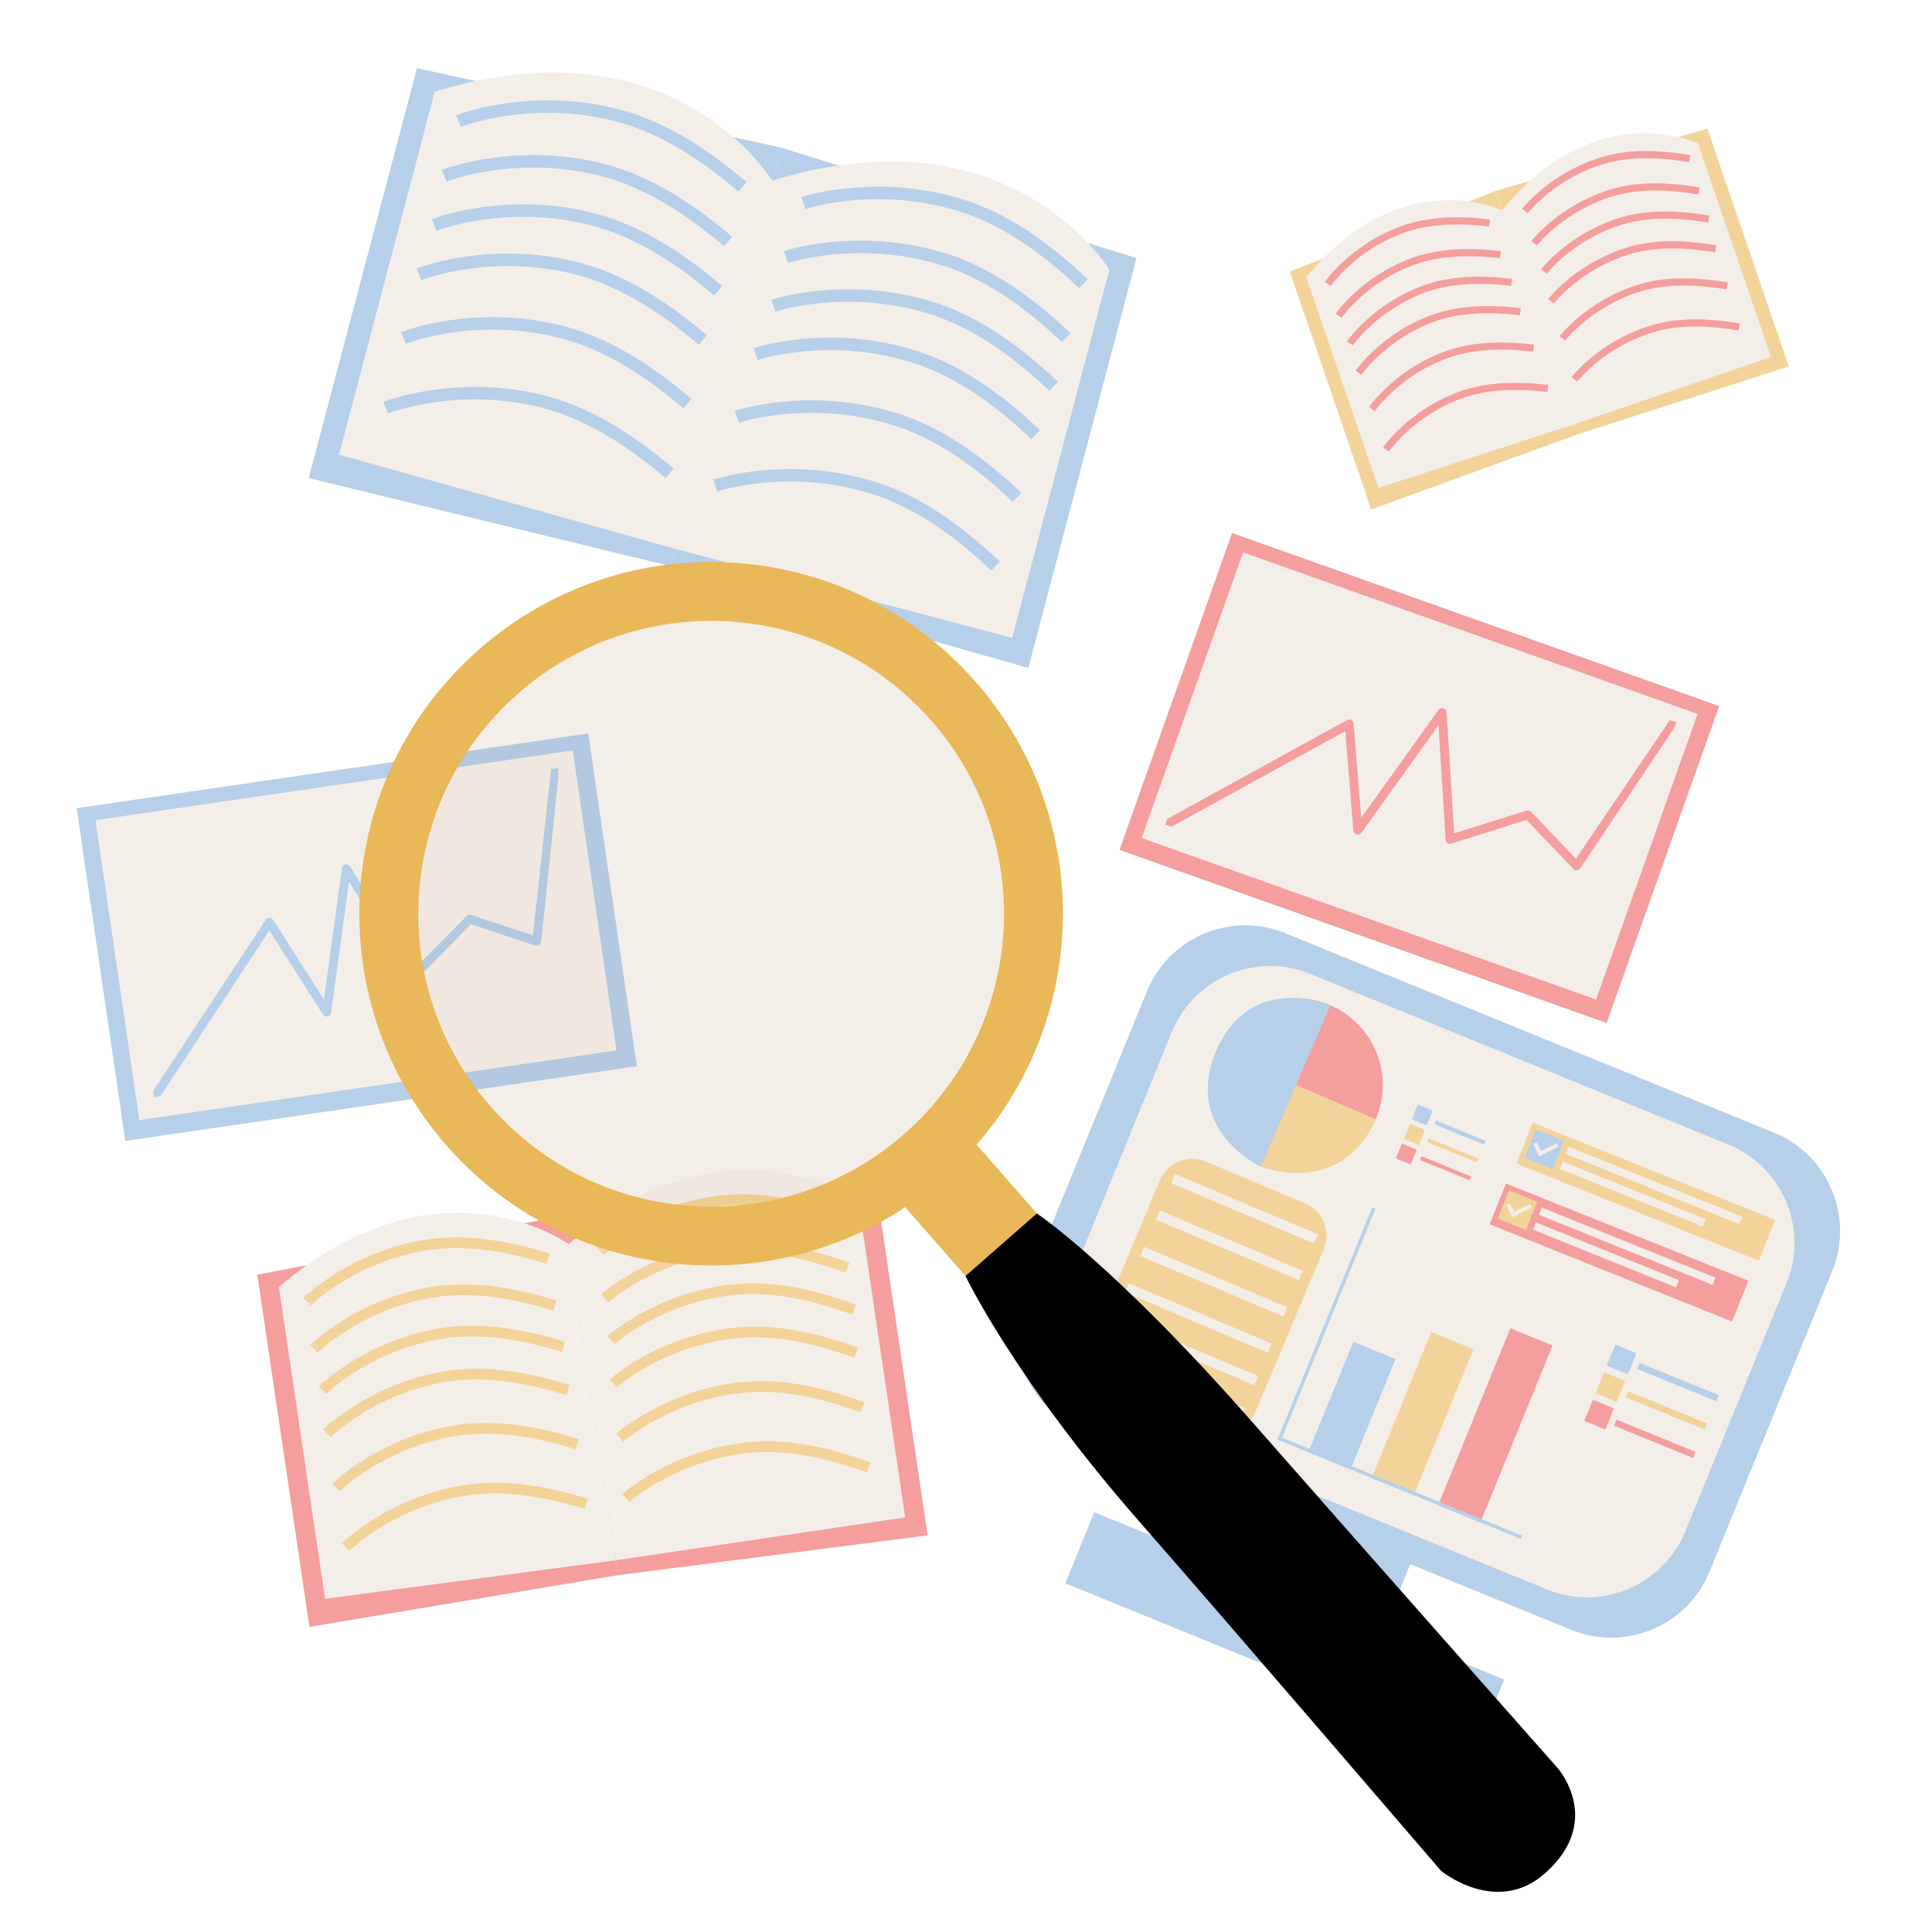 <svg xmlns="http://www.w3.org/2000/svg" xmlns:xlink="http://www.w3.org/1999/xlink" width="500" zoomAndPan="magnify" viewBox="0 0 375 375" height="500" preserveAspectRatio="xMidYMid meet" version="1.0"><defs><filter x="0%" y="0%" width="100%" height="100%" id="2eddef0683"><feColorMatrix values="0 0 0 0 1 0 0 0 0 1 0 0 0 0 1 0 0 0 1 0" color-interpolation-filters="sRGB"/></filter><mask id="63dd3960b0"><g filter="url(#2eddef0683)"><rect x="-37.5" width="450" fill="#000000" y="-37.5" height="450" fill-opacity="0.6"/></g></mask><clipPath id="7810f16138"><path d="M 0.238 0.039 L 118.559 0.039 L 118.559 118.359 L 0.238 118.359 Z M 0.238 0.039 " clip-rule="nonzero"/></clipPath><clipPath id="b4dd55c47b"><rect x="0" width="119" y="0" height="119"/></clipPath><mask id="9a1bd92a09"><g filter="url(#2eddef0683)"><rect x="-37.5" width="450" fill="#000000" y="-37.5" height="450" fill-opacity="0.6"/></g></mask><clipPath id="98cbad0428"><path d="M 1 0.281 L 161.602 0.281 L 161.602 139 L 1 139 Z M 1 0.281 " clip-rule="nonzero"/></clipPath><clipPath id="bdc0b582fc"><rect x="0" width="162" y="0" height="162"/></clipPath><mask id="dd1506b890"><g filter="url(#2eddef0683)"><rect x="-37.5" width="450" fill="#000000" y="-37.5" height="450" fill-opacity="0.6"/></g></mask><clipPath id="8e7d00d774"><path d="M 0.762 5 L 93 5 L 93 102 L 0.762 102 Z M 0.762 5 " clip-rule="nonzero"/></clipPath><clipPath id="90185959fd"><path d="M 0.762 0.398 L 120 0.398 L 120 63 L 0.762 63 Z M 0.762 0.398 " clip-rule="nonzero"/></clipPath><clipPath id="aa4c4b5cf1"><path d="M 0.762 0.398 L 117 0.398 L 117 74 L 0.762 74 Z M 0.762 0.398 " clip-rule="nonzero"/></clipPath><clipPath id="4d756f658b"><path d="M 0.762 0.398 L 115 0.398 L 115 83 L 0.762 83 Z M 0.762 0.398 " clip-rule="nonzero"/></clipPath><clipPath id="b4ae04d376"><path d="M 0.762 8 L 112 8 L 112 93 L 0.762 93 Z M 0.762 8 " clip-rule="nonzero"/></clipPath><clipPath id="5a1fde5b5b"><path d="M 0.762 20 L 109 20 L 109 105 L 0.762 105 Z M 0.762 20 " clip-rule="nonzero"/></clipPath><clipPath id="74233d1b68"><path d="M 0.762 33 L 106 33 L 106 119 L 0.762 119 Z M 0.762 33 " clip-rule="nonzero"/></clipPath><clipPath id="f3fdb5e9a7"><path d="M 62 0.398 L 163.719 0.398 L 163.719 82 L 62 82 Z M 62 0.398 " clip-rule="nonzero"/></clipPath><clipPath id="2030865552"><path d="M 59 5 L 163.719 5 L 163.719 92 L 59 92 Z M 59 5 " clip-rule="nonzero"/></clipPath><clipPath id="3f844ad822"><path d="M 56 14 L 163.719 14 L 163.719 102 L 56 102 Z M 56 14 " clip-rule="nonzero"/></clipPath><clipPath id="a8d9531f55"><path d="M 53 24 L 163.719 24 L 163.719 111 L 53 111 Z M 53 24 " clip-rule="nonzero"/></clipPath><clipPath id="129a79a5a2"><path d="M 49 36 L 163.719 36 L 163.719 122.078 L 49 122.078 Z M 49 36 " clip-rule="nonzero"/></clipPath><clipPath id="af3b7411c3"><path d="M 45 49 L 163.719 49 L 163.719 122.078 L 45 122.078 Z M 45 49 " clip-rule="nonzero"/></clipPath><clipPath id="2d048cad30"><rect x="0" width="164" y="0" height="123"/></clipPath><mask id="d7671297f5"><g filter="url(#2eddef0683)"><rect x="-37.5" width="450" fill="#000000" y="-37.5" height="450" fill-opacity="0.6"/></g></mask><clipPath id="f8adad3fe1"><path d="M 61 7 L 132.238 7 L 132.238 84 L 61 84 Z M 61 7 " clip-rule="nonzero"/></clipPath><clipPath id="e65e2b76a6"><path d="M 1 13 L 72 13 L 72 93.84 L 1 93.84 Z M 1 13 " clip-rule="nonzero"/></clipPath><clipPath id="c288ad5ee0"><path d="M 0.719 0.238 L 88 0.238 L 88 61 L 0.719 61 Z M 0.719 0.238 " clip-rule="nonzero"/></clipPath><clipPath id="4297e0e887"><path d="M 0.719 0.238 L 90 0.238 L 90 70 L 0.719 70 Z M 0.719 0.238 " clip-rule="nonzero"/></clipPath><clipPath id="f3656142ba"><path d="M 0.719 6 L 91 6 L 91 78 L 0.719 78 Z M 0.719 6 " clip-rule="nonzero"/></clipPath><clipPath id="78e0a533cc"><path d="M 0.719 15 L 92 15 L 92 86 L 0.719 86 Z M 0.719 15 " clip-rule="nonzero"/></clipPath><clipPath id="44b3ed3c29"><path d="M 0.719 25 L 94 25 L 94 93.84 L 0.719 93.84 Z M 0.719 25 " clip-rule="nonzero"/></clipPath><clipPath id="88ac85da7d"><path d="M 0.719 37 L 96 37 L 96 93.84 L 0.719 93.84 Z M 0.719 37 " clip-rule="nonzero"/></clipPath><clipPath id="e7285d3c70"><path d="M 39 0.238 L 132.238 0.238 L 132.238 51 L 39 51 Z M 39 0.238 " clip-rule="nonzero"/></clipPath><clipPath id="dd0de03375"><path d="M 39 0.238 L 132.238 0.238 L 132.238 60 L 39 60 Z M 39 0.238 " clip-rule="nonzero"/></clipPath><clipPath id="5efac7e3a0"><path d="M 41 0.238 L 132.238 0.238 L 132.238 68 L 41 68 Z M 41 0.238 " clip-rule="nonzero"/></clipPath><clipPath id="1448c670d6"><path d="M 41 7 L 132.238 7 L 132.238 76 L 41 76 Z M 41 7 " clip-rule="nonzero"/></clipPath><clipPath id="68699ba6ea"><path d="M 42 17 L 132.238 17 L 132.238 87 L 42 87 Z M 42 17 " clip-rule="nonzero"/></clipPath><clipPath id="2a02bbe49a"><path d="M 43 29 L 132.238 29 L 132.238 93.84 L 43 93.84 Z M 43 29 " clip-rule="nonzero"/></clipPath><clipPath id="1856b29974"><rect x="0" width="133" y="0" height="94"/></clipPath><mask id="2cfbe8969c"><g filter="url(#2eddef0683)"><rect x="-37.5" width="450" fill="#000000" y="-37.5" height="450" fill-opacity="0.6"/></g></mask><clipPath id="92279d00d7"><path d="M 40 2 L 97.281 2 L 97.281 63 L 40 63 Z M 40 2 " clip-rule="nonzero"/></clipPath><clipPath id="8bd71c1b0c"><path d="M 0.078 15 L 57 15 L 57 77 L 0.078 77 Z M 0.078 15 " clip-rule="nonzero"/></clipPath><clipPath id="db6a75cb44"><path d="M 0.078 1 L 59 1 L 59 53 L 0.078 53 Z M 0.078 1 " clip-rule="nonzero"/></clipPath><clipPath id="74a58cbfdf"><path d="M 0.078 7 L 61 7 L 61 59 L 0.078 59 Z M 0.078 7 " clip-rule="nonzero"/></clipPath><clipPath id="48a53ec3b7"><path d="M 0.078 12 L 64 12 L 64 65 L 0.078 65 Z M 0.078 12 " clip-rule="nonzero"/></clipPath><clipPath id="1093eb7e08"><path d="M 0.078 18 L 65 18 L 65 70 L 0.078 70 Z M 0.078 18 " clip-rule="nonzero"/></clipPath><clipPath id="c7245595b6"><path d="M 0.078 25 L 68 25 L 68 77.359 L 0.078 77.359 Z M 0.078 25 " clip-rule="nonzero"/></clipPath><clipPath id="955c23ae51"><path d="M 0.078 33 L 71 33 L 71 77.359 L 0.078 77.359 Z M 0.078 33 " clip-rule="nonzero"/></clipPath><clipPath id="6791fc4738"><path d="M 26 0.801 L 97.281 0.801 L 97.281 39 L 26 39 Z M 26 0.801 " clip-rule="nonzero"/></clipPath><clipPath id="d0392d8dac"><path d="M 28 0.801 L 97.281 0.801 L 97.281 45 L 28 45 Z M 28 0.801 " clip-rule="nonzero"/></clipPath><clipPath id="4cfae9bce1"><path d="M 30 0.801 L 97.281 0.801 L 97.281 51 L 30 51 Z M 30 0.801 " clip-rule="nonzero"/></clipPath><clipPath id="79ca9f5c5c"><path d="M 31 5 L 97.281 5 L 97.281 57 L 31 57 Z M 31 5 " clip-rule="nonzero"/></clipPath><clipPath id="35deb42c7a"><path d="M 33 13 L 97.281 13 L 97.281 64 L 33 64 Z M 33 13 " clip-rule="nonzero"/></clipPath><clipPath id="75cce1ae85"><path d="M 35 21 L 97.281 21 L 97.281 72 L 35 72 Z M 35 21 " clip-rule="nonzero"/></clipPath><clipPath id="184a97a387"><rect x="0" width="98" y="0" height="78"/></clipPath><mask id="d81f512568"><g filter="url(#2eddef0683)"><rect x="-37.5" width="450" fill="#000000" y="-37.5" height="450" fill-opacity="0.6"/></g></mask><clipPath id="7b5afcfbdd"><path d="M 1 0.199 L 117.84 0.199 L 117.84 95.719 L 1 95.719 Z M 1 0.199 " clip-rule="nonzero"/></clipPath><clipPath id="ad1747ac11"><rect x="0" width="118" y="0" height="96"/></clipPath><mask id="a2ec669efe"><g filter="url(#2eddef0683)"><rect x="-37.5" width="450" fill="#000000" y="-37.5" height="450" fill-opacity="0.6"/></g></mask><clipPath id="8e2ee66605"><path d="M 0.641 0.32 L 109.84 0.32 L 109.84 79.52 L 0.641 79.52 Z M 0.641 0.32 " clip-rule="nonzero"/></clipPath><clipPath id="6da5d05fcb"><rect x="0" width="110" y="0" height="80"/></clipPath></defs><g mask="url(#63dd3960b0)"><g transform="matrix(1, 0, 0, 1, 78, 119)"><g clip-path="url(#b4dd55c47b)"><g clip-path="url(#7810f16138)"><path fill="#ece3da" d="M 118.527 59.125 C 118.527 91.727 92.102 118.152 59.5 118.152 C 26.898 118.152 0.473 91.727 0.473 59.125 C 0.473 26.523 26.898 0.098 59.5 0.098 C 92.102 0.098 118.527 26.523 118.527 59.125 Z M 118.527 59.125 " fill-opacity="1" fill-rule="nonzero"/></g></g></g></g><g mask="url(#9a1bd92a09)"><g transform="matrix(1, 0, 0, 1, 196, 179)"><g clip-path="url(#bdc0b582fc)"><g clip-path="url(#98cbad0428)"><path fill="#85b0dc" d="M 108.953 137.344 C 108.953 137.344 14.102 98.641 14.102 98.641 C 3.562 94.34 -1.496 82.309 2.805 71.766 C 2.805 71.766 26.609 13.438 26.609 13.438 C 30.91 2.898 42.941 -2.16 53.48 2.141 C 53.48 2.141 148.332 40.848 148.332 40.848 C 158.871 45.148 163.93 57.18 159.629 67.719 C 159.629 67.719 135.824 126.047 135.824 126.047 C 131.523 136.59 119.492 141.648 108.953 137.344 Z M 108.953 137.344 " fill-opacity="1" fill-rule="nonzero"/></g><path fill="#ece3da" d="M 104.254 129.504 C 104.254 129.504 23.086 96.379 23.086 96.379 C 12.543 92.078 7.488 80.047 11.789 69.508 C 11.789 69.508 31.445 21.336 31.445 21.336 C 35.746 10.797 47.777 5.738 58.32 10.039 C 58.32 10.039 139.488 43.164 139.488 43.164 C 150.027 47.465 155.086 59.496 150.781 70.035 C 150.781 70.035 131.125 118.207 131.125 118.207 C 126.824 128.746 114.793 133.805 104.254 129.504 Z M 104.254 129.504 " fill-opacity="1" fill-rule="nonzero"/><path fill="#85b0dc" d="M 66.133 106.215 C 66.133 106.215 57.941 102.871 57.941 102.871 C 57.941 102.871 66.684 81.445 66.684 81.445 C 66.684 81.445 74.875 84.789 74.875 84.789 C 74.875 84.789 66.133 106.215 66.133 106.215 Z M 66.133 106.215 " fill-opacity="1" fill-rule="nonzero"/><path fill="#e9b858" d="M 78.418 111.227 C 78.418 111.227 70.227 107.887 70.227 107.887 C 70.227 107.887 81.801 79.531 81.801 79.531 C 81.801 79.531 89.992 82.871 89.992 82.871 C 89.992 82.871 78.418 111.227 78.418 111.227 Z M 78.418 111.227 " fill-opacity="1" fill-rule="nonzero"/><path fill="#ec5e5c" d="M 91.336 116.5 C 91.336 116.5 83.145 113.156 83.145 113.156 C 83.145 113.156 97.16 78.816 97.16 78.816 C 97.16 78.816 105.352 82.156 105.352 82.156 C 105.352 82.156 91.336 116.5 91.336 116.5 Z M 91.336 116.5 " fill-opacity="1" fill-rule="nonzero"/><path fill="#85b0dc" d="M 99.215 119.715 C 99.215 119.715 51.953 100.43 51.953 100.43 C 51.953 100.43 52.211 99.797 52.211 99.797 C 52.211 99.797 99.469 119.082 99.469 119.082 C 99.469 119.082 99.215 119.715 99.215 119.715 Z M 99.215 119.715 " fill-opacity="1" fill-rule="nonzero"/><path fill="#85b0dc" d="M 51.953 100.43 C 51.953 100.43 70.34 55.375 70.34 55.375 C 70.34 55.375 70.969 55.633 70.969 55.633 C 70.969 55.633 52.586 100.684 52.586 100.684 C 52.586 100.684 51.953 100.43 51.953 100.43 Z M 51.953 100.43 " fill-opacity="1" fill-rule="nonzero"/><path fill="#85b0dc" d="M 119.891 87.727 C 119.891 87.727 115.957 86.117 115.957 86.117 C 115.914 86.102 115.891 86.051 115.91 86.004 C 115.91 86.004 117.516 82.07 117.516 82.07 C 117.531 82.027 117.582 82.004 117.629 82.023 C 117.629 82.023 121.562 83.629 121.562 83.629 C 121.605 83.648 121.629 83.699 121.609 83.742 C 121.609 83.742 120.004 87.676 120.004 87.676 C 119.988 87.723 119.938 87.742 119.891 87.727 Z M 119.891 87.727 " fill-opacity="1" fill-rule="nonzero"/><path fill="#e9b858" d="M 117.707 93.082 C 117.707 93.082 113.77 91.473 113.77 91.473 C 113.727 91.457 113.707 91.406 113.723 91.363 C 113.723 91.363 115.328 87.426 115.328 87.426 C 115.348 87.383 115.398 87.359 115.441 87.379 C 115.441 87.379 119.379 88.984 119.379 88.984 C 119.422 89.004 119.441 89.055 119.426 89.098 C 119.426 89.098 117.82 93.031 117.82 93.031 C 117.801 93.078 117.75 93.098 117.707 93.082 Z M 117.707 93.082 " fill-opacity="1" fill-rule="nonzero"/><path fill="#ec5e5c" d="M 115.52 98.438 C 115.52 98.438 111.586 96.832 111.586 96.832 C 111.539 96.812 111.52 96.762 111.539 96.719 C 111.539 96.719 113.145 92.781 113.145 92.781 C 113.16 92.738 113.211 92.715 113.258 92.734 C 113.258 92.734 117.191 94.34 117.191 94.34 C 117.234 94.359 117.258 94.41 117.238 94.453 C 117.238 94.453 115.633 98.391 115.633 98.391 C 115.617 98.434 115.566 98.453 115.52 98.438 Z M 115.52 98.438 " fill-opacity="1" fill-rule="nonzero"/><path fill="#85b0dc" d="M 137.109 92.977 C 137.109 92.977 121.773 86.715 121.773 86.715 C 121.773 86.715 122.254 85.535 122.254 85.535 C 122.254 85.535 137.59 91.797 137.59 91.797 C 137.59 91.797 137.109 92.977 137.109 92.977 Z M 137.109 92.977 " fill-opacity="1" fill-rule="nonzero"/><path fill="#e9b858" d="M 134.863 98.48 C 134.863 98.48 119.527 92.223 119.527 92.223 C 119.527 92.223 120.008 91.043 120.008 91.043 C 120.008 91.043 135.344 97.301 135.344 97.301 C 135.344 97.301 134.863 98.48 134.863 98.48 Z M 134.863 98.48 " fill-opacity="1" fill-rule="nonzero"/><path fill="#ec5e5c" d="M 132.617 103.984 C 132.617 103.984 117.277 97.727 117.277 97.727 C 117.277 97.727 117.762 96.547 117.762 96.547 C 117.762 96.547 133.098 102.805 133.098 102.805 C 133.098 102.805 132.617 103.984 132.617 103.984 Z M 132.617 103.984 " fill-opacity="1" fill-rule="nonzero"/><path fill="#ec5e5c" d="M 71.023 38.254 C 67.344 46.793 57.438 50.73 48.898 47.051 C 40.359 43.371 36.422 33.469 40.102 24.93 C 43.781 16.387 53.688 12.449 62.227 16.129 C 70.766 19.809 74.703 29.715 71.023 38.254 Z M 71.023 38.254 " fill-opacity="1" fill-rule="nonzero"/><path fill="#85b0dc" d="M 62.227 16.129 C 62.227 16.129 48.723 47.465 48.723 47.465 C 48.723 47.465 33.438 40.391 40.102 24.93 C 46.762 9.465 62.227 16.129 62.227 16.129 Z M 62.227 16.129 " fill-opacity="1" fill-rule="nonzero"/><path fill="#e9b858" d="M 71.023 38.254 C 71.023 38.254 55.562 31.59 55.562 31.59 C 55.562 31.59 48.723 47.465 48.723 47.465 C 48.723 47.465 64.156 53.625 71.023 38.254 Z M 71.023 38.254 " fill-opacity="1" fill-rule="nonzero"/><path fill="#85b0dc" d="M 80.84 39.426 C 80.84 39.426 78.102 38.309 78.102 38.309 C 78.059 38.289 78.035 38.238 78.055 38.195 C 78.055 38.195 79.172 35.457 79.172 35.457 C 79.191 35.414 79.242 35.391 79.285 35.41 C 79.285 35.41 82.023 36.527 82.023 36.527 C 82.066 36.547 82.09 36.598 82.07 36.641 C 82.07 36.641 80.953 39.379 80.953 39.379 C 80.938 39.422 80.887 39.445 80.84 39.426 Z M 80.84 39.426 " fill-opacity="1" fill-rule="nonzero"/><path fill="#e9b858" d="M 79.293 43.219 C 79.293 43.219 76.555 42.102 76.555 42.102 C 76.512 42.082 76.488 42.031 76.508 41.988 C 76.508 41.988 77.625 39.25 77.625 39.25 C 77.645 39.203 77.695 39.184 77.738 39.199 C 77.738 39.199 80.477 40.32 80.477 40.32 C 80.52 40.336 80.543 40.387 80.523 40.43 C 80.523 40.43 79.406 43.168 79.406 43.168 C 79.387 43.215 79.34 43.234 79.293 43.219 Z M 79.293 43.219 " fill-opacity="1" fill-rule="nonzero"/><path fill="#ec5e5c" d="M 77.746 47.008 C 77.746 47.008 75.008 45.891 75.008 45.891 C 74.965 45.871 74.941 45.824 74.961 45.777 C 74.961 45.777 76.078 43.039 76.078 43.039 C 76.098 42.996 76.148 42.973 76.191 42.992 C 76.191 42.992 78.93 44.109 78.93 44.109 C 78.973 44.129 78.996 44.18 78.977 44.223 C 78.977 44.223 77.859 46.961 77.859 46.961 C 77.84 47.004 77.789 47.027 77.746 47.008 Z M 77.746 47.008 " fill-opacity="1" fill-rule="nonzero"/><path fill="#85b0dc" d="M 92.07 43.168 C 92.07 43.168 82.43 39.234 82.43 39.234 C 82.43 39.234 82.73 38.492 82.73 38.492 C 82.73 38.492 92.375 42.426 92.375 42.426 C 92.375 42.426 92.07 43.168 92.07 43.168 Z M 92.07 43.168 " fill-opacity="1" fill-rule="nonzero"/><path fill="#e9b858" d="M 90.66 46.629 C 90.66 46.629 81.016 42.695 81.016 42.695 C 81.016 42.695 81.32 41.953 81.32 41.953 C 81.32 41.953 90.961 45.887 90.961 45.887 C 90.961 45.887 90.66 46.629 90.66 46.629 Z M 90.66 46.629 " fill-opacity="1" fill-rule="nonzero"/><path fill="#ec5e5c" d="M 89.246 50.09 C 89.246 50.09 79.602 46.156 79.602 46.156 C 79.602 46.156 79.906 45.414 79.906 45.414 C 79.906 45.414 89.551 49.348 89.551 49.348 C 89.551 49.348 89.246 50.09 89.246 50.09 Z M 89.246 50.09 " fill-opacity="1" fill-rule="nonzero"/><path fill="#e9b858" d="M 38.902 98.391 C 38.902 98.391 19.637 90.309 19.637 90.309 C 16.172 88.852 14.539 84.859 15.992 81.391 C 15.992 81.391 29.121 50.109 29.121 50.109 C 30.578 46.641 34.57 45.012 38.039 46.465 C 38.039 46.465 57.305 54.551 57.305 54.551 C 60.77 56.008 62.402 60 60.945 63.465 C 60.945 63.465 47.82 94.746 47.82 94.746 C 46.363 98.215 42.371 99.848 38.902 98.391 Z M 38.902 98.391 " fill-opacity="1" fill-rule="nonzero"/><path fill="#ece3da" d="M 44.875 96.035 C 44.875 96.035 17.152 84.336 17.152 84.336 C 17.152 84.336 17.898 82.566 17.898 82.566 C 17.898 82.566 45.621 94.27 45.621 94.27 C 45.621 94.27 44.875 96.035 44.875 96.035 Z M 44.875 96.035 " fill-opacity="1" fill-rule="nonzero"/><path fill="#ece3da" d="M 47.461 89.887 C 47.461 89.887 19.738 78.184 19.738 78.184 C 19.738 78.184 20.484 76.418 20.484 76.418 C 20.484 76.418 48.207 88.117 48.207 88.117 C 48.207 88.117 47.461 89.887 47.461 89.887 Z M 47.461 89.887 " fill-opacity="1" fill-rule="nonzero"/><path fill="#ece3da" d="M 59.07 62.359 C 59.07 62.359 31.348 50.656 31.348 50.656 C 31.348 50.656 32.094 48.887 32.094 48.887 C 32.094 48.887 59.816 60.59 59.816 60.59 C 59.816 60.59 59.07 62.359 59.07 62.359 Z M 59.07 62.359 " fill-opacity="1" fill-rule="nonzero"/><path fill="#ece3da" d="M 56.086 69.43 C 56.086 69.43 28.363 57.73 28.363 57.73 C 28.363 57.73 29.109 55.961 29.109 55.961 C 29.109 55.961 56.832 67.664 56.832 67.664 C 56.832 67.664 56.086 69.43 56.086 69.43 Z M 56.086 69.43 " fill-opacity="1" fill-rule="nonzero"/><path fill="#ece3da" d="M 53.102 76.504 C 53.102 76.504 25.379 64.801 25.379 64.801 C 25.379 64.801 26.125 63.031 26.125 63.031 C 26.125 63.031 53.848 74.734 53.848 74.734 C 53.848 74.734 53.102 76.504 53.102 76.504 Z M 53.102 76.504 " fill-opacity="1" fill-rule="nonzero"/><path fill="#ece3da" d="M 50.117 83.574 C 50.117 83.574 22.395 71.871 22.395 71.871 C 22.395 71.871 23.141 70.105 23.141 70.105 C 23.141 70.105 50.863 81.805 50.863 81.805 C 50.863 81.805 50.117 83.574 50.117 83.574 Z M 50.117 83.574 " fill-opacity="1" fill-rule="nonzero"/><path fill="#e9b858" d="M 145.395 65.703 C 145.395 65.703 98.348 46.828 98.348 46.828 C 98.348 46.828 101.523 38.906 101.523 38.906 C 101.523 38.906 148.57 57.785 148.57 57.785 C 148.57 57.785 145.395 65.703 145.395 65.703 Z M 145.395 65.703 " fill-opacity="1" fill-rule="nonzero"/><path fill="#85b0dc" d="M 105.395 47.93 C 105.395 47.93 99.914 45.73 99.914 45.73 C 99.914 45.73 102.113 40.25 102.113 40.25 C 102.113 40.25 107.594 42.449 107.594 42.449 C 107.594 42.449 105.395 47.93 105.395 47.93 Z M 105.395 47.93 " fill-opacity="1" fill-rule="nonzero"/><path fill="#ece3da" d="M 102.789 45.43 C 102.789 45.43 101.594 43.047 101.594 43.047 C 101.594 43.047 102.273 42.703 102.273 42.703 C 102.273 42.703 103.469 45.086 103.469 45.086 C 103.469 45.086 102.789 45.43 102.789 45.43 Z M 102.789 45.43 " fill-opacity="1" fill-rule="nonzero"/><path fill="#ece3da" d="M 102.445 44.75 C 102.445 44.75 106.191 42.871 106.191 42.871 C 106.191 42.871 106.531 43.551 106.531 43.551 C 106.531 43.551 102.789 45.43 102.789 45.43 C 102.789 45.43 102.445 44.75 102.445 44.75 Z M 102.445 44.75 " fill-opacity="1" fill-rule="nonzero"/><path fill="#ece3da" d="M 141.617 58.59 C 141.617 58.59 107.93 44.992 107.93 44.992 C 107.93 44.992 108.496 43.594 108.496 43.594 C 108.496 43.594 142.18 57.191 142.18 57.191 C 142.18 57.191 141.617 58.59 141.617 58.59 Z M 141.617 58.59 " fill-opacity="1" fill-rule="nonzero"/><path fill="#ece3da" d="M 134.527 59.07 C 134.527 59.07 106.773 47.867 106.773 47.867 C 106.773 47.867 107.336 46.469 107.336 46.469 C 107.336 46.469 135.094 57.676 135.094 57.676 C 135.094 57.676 134.527 59.07 134.527 59.07 Z M 134.527 59.07 " fill-opacity="1" fill-rule="nonzero"/><path fill="#ec5e5c" d="M 140.184 77.508 C 140.184 77.508 93.137 58.633 93.137 58.633 C 93.137 58.633 96.316 50.715 96.316 50.715 C 96.316 50.715 143.363 69.59 143.363 69.59 C 143.363 69.59 140.184 77.508 140.184 77.508 Z M 140.184 77.508 " fill-opacity="1" fill-rule="nonzero"/><path fill="#e9b858" d="M 100.188 59.734 C 100.188 59.734 94.707 57.535 94.707 57.535 C 94.707 57.535 96.906 52.059 96.906 52.059 C 96.906 52.059 102.383 54.254 102.383 54.254 C 102.383 54.254 100.188 59.734 100.188 59.734 Z M 100.188 59.734 " fill-opacity="1" fill-rule="nonzero"/><path fill="#ece3da" d="M 97.578 57.234 C 97.578 57.234 96.383 54.852 96.383 54.852 C 96.383 54.852 97.066 54.512 97.066 54.512 C 97.066 54.512 98.258 56.895 98.258 56.895 C 98.258 56.895 97.578 57.234 97.578 57.234 Z M 97.578 57.234 " fill-opacity="1" fill-rule="nonzero"/><path fill="#ece3da" d="M 97.238 56.555 C 97.238 56.555 100.98 54.676 100.98 54.676 C 100.98 54.676 101.324 55.355 101.324 55.355 C 101.324 55.355 97.578 57.234 97.578 57.234 C 97.578 57.234 97.238 56.555 97.238 56.555 Z M 97.238 56.555 " fill-opacity="1" fill-rule="nonzero"/><path fill="#ece3da" d="M 136.41 70.395 C 136.41 70.395 102.723 56.797 102.723 56.797 C 102.723 56.797 103.289 55.398 103.289 55.398 C 103.289 55.398 136.973 68.996 136.973 68.996 C 136.973 68.996 136.41 70.395 136.41 70.395 Z M 136.41 70.395 " fill-opacity="1" fill-rule="nonzero"/><path fill="#ece3da" d="M 129.32 70.879 C 129.32 70.879 101.566 59.672 101.566 59.672 C 101.566 59.672 102.129 58.273 102.129 58.273 C 102.129 58.273 129.883 69.48 129.883 69.48 C 129.883 69.48 129.32 70.879 129.32 70.879 Z M 129.32 70.879 " fill-opacity="1" fill-rule="nonzero"/><path fill="#85b0dc" d="M 72.305 137.906 C 72.305 137.906 34.816 122.609 34.816 122.609 C 34.816 122.609 40.441 108.824 40.441 108.824 C 40.441 108.824 77.93 124.121 77.93 124.121 C 77.93 124.121 72.305 137.906 72.305 137.906 Z M 72.305 137.906 " fill-opacity="1" fill-rule="nonzero"/><path fill="#85b0dc" d="M 90.336 160.781 C 90.336 160.781 10.766 128.312 10.766 128.312 C 10.766 128.312 16.391 114.527 16.391 114.527 C 16.391 114.527 95.961 146.996 95.961 146.996 C 95.961 146.996 90.336 160.781 90.336 160.781 Z M 90.336 160.781 " fill-opacity="1" fill-rule="nonzero"/></g></g></g><g mask="url(#dd1506b890)"><g transform="matrix(1, 0, 0, 1, 59, 8)"><g clip-path="url(#2d048cad30)"><path fill="#85b0dc" d="M 92.559 20.637 C 92.559 20.637 161.594 42.09 161.594 42.09 C 161.594 42.09 140.594 121.656 140.594 121.656 C 140.594 121.656 71.117 101.883 71.117 101.883 C 71.117 101.883 92.559 20.637 92.559 20.637 Z M 92.559 20.637 " fill-opacity="1" fill-rule="nonzero"/><g clip-path="url(#8e7d00d774)"><path fill="#85b0dc" d="M 92.559 20.637 C 92.559 20.637 21.93 5.23 21.93 5.23 C 21.93 5.23 0.93 84.797 0.93 84.797 C 0.93 84.797 71.117 101.883 71.117 101.883 C 71.117 101.883 92.559 20.637 92.559 20.637 Z M 92.559 20.637 " fill-opacity="1" fill-rule="nonzero"/></g><path fill="#ece3da" d="M 90.859 27.082 C 90.859 27.082 71.918 -4.559 25.391 9.805 C 25.391 9.805 6.797 80.266 6.797 80.266 C 6.797 80.266 47.324 69.578 72.004 98.527 C 72.004 98.527 90.859 27.082 90.859 27.082 Z M 90.859 27.082 " fill-opacity="1" fill-rule="nonzero"/><path fill="#ece3da" d="M 6.801 80.242 C 6.801 80.242 72.004 98.527 72.004 98.527 C 72.004 98.527 69.293 80.215 43.777 73.48 C 18.266 66.75 6.801 80.242 6.801 80.242 Z M 6.801 80.242 " fill-opacity="1" fill-rule="nonzero"/><path fill="#ece3da" d="M 137.469 115.805 C 137.469 115.805 72.004 98.527 72.004 98.527 C 72.004 98.527 83.395 83.938 108.91 90.672 C 134.426 97.406 137.469 115.805 137.469 115.805 Z M 137.469 115.805 " fill-opacity="1" fill-rule="nonzero"/><path fill="#ece3da" d="M 156.324 44.359 C 156.324 44.359 137.383 12.719 90.859 27.082 C 90.859 27.082 72.09 98.199 72.09 98.199 C 72.09 98.199 112.789 86.855 137.469 115.805 C 137.469 115.805 156.324 44.359 156.324 44.359 Z M 156.324 44.359 " fill-opacity="1" fill-rule="nonzero"/><g clip-path="url(#90185959fd)"><path stroke-linecap="butt" transform="matrix(0.347, 0, 0, 0.347, 57.57, 19.18)" fill="none" stroke-linejoin="miter" d="M -79.435 -10.597 C -79.435 -10.597 -40.431 -26.167 7.865 -14.197 C 30.782 -8.527 53.889 4.444 79.438 26.157 " stroke="#85b0dc" stroke-width="7" stroke-opacity="1" stroke-miterlimit="10"/></g><g clip-path="url(#aa4c4b5cf1)"><path stroke-linecap="butt" transform="matrix(0.347, 0, 0, 0.347, 54.77, 29.805)" fill="none" stroke-linejoin="miter" d="M -79.439 -10.599 C -79.439 -10.599 -40.435 -26.158 7.872 -14.199 C 30.777 -8.529 53.896 4.442 79.445 26.166 " stroke="#85b0dc" stroke-width="7" stroke-opacity="1" stroke-miterlimit="10"/></g><g clip-path="url(#4d756f658b)"><path stroke-linecap="butt" transform="matrix(0.347, 0, 0, 0.347, 52.835, 39.367)" fill="none" stroke-linejoin="miter" d="M -79.435 -10.596 C -79.435 -10.596 -40.431 -26.166 7.865 -14.196 C 30.782 -8.526 53.889 4.445 79.438 26.158 " stroke="#85b0dc" stroke-width="7" stroke-opacity="1" stroke-miterlimit="10"/></g><g clip-path="url(#b4ae04d376)"><path stroke-linecap="butt" transform="matrix(0.347, 0, 0, 0.347, 49.859, 48.928)" fill="none" stroke-linejoin="miter" d="M -79.435 -10.593 C -79.435 -10.593 -40.431 -26.163 7.865 -14.204 C 30.781 -8.523 53.889 4.448 79.437 26.161 " stroke="#85b0dc" stroke-width="7" stroke-opacity="1" stroke-miterlimit="10"/></g><g clip-path="url(#5a1fde5b5b)"><path stroke-linecap="butt" transform="matrix(0.347, 0, 0, 0.347, 46.883, 61.267)" fill="none" stroke-linejoin="miter" d="M -79.436 -10.601 C -79.436 -10.601 -40.432 -26.16 7.876 -14.201 C 30.781 -8.531 53.888 4.44 79.437 26.164 " stroke="#85b0dc" stroke-width="7" stroke-opacity="1" stroke-miterlimit="10"/></g><g clip-path="url(#74233d1b68)"><path stroke-linecap="butt" transform="matrix(0.347, 0, 0, 0.347, 43.41, 74.809)" fill="none" stroke-linejoin="miter" d="M -79.437 -10.598 C -79.437 -10.598 -40.433 -26.156 7.874 -14.198 C 30.779 -8.528 53.898 4.444 79.436 26.156 " stroke="#85b0dc" stroke-width="7" stroke-opacity="1" stroke-miterlimit="10"/></g><g clip-path="url(#f3fdb5e9a7)"><path stroke-linecap="butt" transform="matrix(0.347, 0, 0, 0.347, 124.12, 36.909)" fill="none" stroke-linejoin="miter" d="M -78.364 -15.793 C -78.364 -15.793 -38.595 -29.281 9.015 -14.791 C 31.594 -7.918 53.993 6.246 78.36 29.275 " stroke="#85b0dc" stroke-width="7" stroke-opacity="1" stroke-miterlimit="10"/></g><g clip-path="url(#2030865552)"><path stroke-linecap="butt" transform="matrix(0.347, 0, 0, 0.347, 120.765, 47.373)" fill="none" stroke-linejoin="miter" d="M -78.366 -15.79 C -78.366 -15.79 -38.586 -29.279 9.012 -14.789 C 31.602 -7.915 53.99 6.249 78.357 29.278 " stroke="#85b0dc" stroke-width="7" stroke-opacity="1" stroke-miterlimit="10"/></g><g clip-path="url(#3f844ad822)"><path stroke-linecap="butt" transform="matrix(0.347, 0, 0, 0.347, 118.33, 56.819)" fill="none" stroke-linejoin="miter" d="M -78.361 -15.792 C -78.361 -15.792 -38.592 -29.281 9.018 -14.791 C 31.596 -7.917 53.995 6.246 78.363 29.275 " stroke="#85b0dc" stroke-width="7" stroke-opacity="1" stroke-miterlimit="10"/></g><g clip-path="url(#a8d9531f55)"><path stroke-linecap="butt" transform="matrix(0.347, 0, 0, 0.347, 114.854, 66.211)" fill="none" stroke-linejoin="miter" d="M -78.364 -15.795 C -78.364 -15.795 -38.595 -29.284 9.015 -14.794 C 31.594 -7.92 53.993 6.255 78.36 29.283 " stroke="#85b0dc" stroke-width="7" stroke-opacity="1" stroke-miterlimit="10"/></g><g clip-path="url(#129a79a5a2)"><path stroke-linecap="butt" transform="matrix(0.347, 0, 0, 0.347, 111.232, 78.376)" fill="none" stroke-linejoin="miter" d="M -78.361 -15.788 C -78.361 -15.788 -38.593 -29.276 9.017 -14.786 C 31.596 -7.924 53.995 6.251 78.362 29.28 " stroke="#85b0dc" stroke-width="7" stroke-opacity="1" stroke-miterlimit="10"/></g><g clip-path="url(#af3b7411c3)"><path stroke-linecap="butt" transform="matrix(0.347, 0, 0, 0.347, 107.052, 91.716)" fill="none" stroke-linejoin="miter" d="M -78.361 -15.788 C -78.361 -15.788 -38.592 -29.277 9.018 -14.787 C 31.597 -7.924 53.995 6.251 78.363 29.28 " stroke="#85b0dc" stroke-width="7" stroke-opacity="1" stroke-miterlimit="10"/></g></g></g></g><g mask="url(#d7671297f5)"><g transform="matrix(1, 0, 0, 1, 48, 222)"><g clip-path="url(#1856b29974)"><g clip-path="url(#f8adad3fe1)"><path fill="#ec5e5c" d="M 61.551 13.945 C 61.551 13.945 121.926 7.656 121.926 7.656 C 121.926 7.656 132.051 76.012 132.051 76.012 C 132.051 76.012 71.887 83.742 71.887 83.742 C 71.887 83.742 61.551 13.945 61.551 13.945 Z M 61.551 13.945 " fill-opacity="1" fill-rule="nonzero"/></g><g clip-path="url(#e65e2b76a6)"><path fill="#ec5e5c" d="M 61.551 13.945 C 61.551 13.945 1.945 25.426 1.945 25.426 C 1.945 25.426 12.066 93.781 12.066 93.781 C 12.066 93.781 71.887 83.742 71.887 83.742 C 71.887 83.742 61.551 13.945 61.551 13.945 Z M 61.551 13.945 " fill-opacity="1" fill-rule="nonzero"/></g><path fill="#ece3da" d="M 62.371 19.48 C 62.371 19.48 37.281 1.332 6.129 27.812 C 6.129 27.812 15.094 88.344 15.094 88.344 C 15.094 88.344 42.836 66.684 71.461 80.859 C 71.461 80.859 62.371 19.48 62.371 19.48 Z M 62.371 19.48 " fill-opacity="1" fill-rule="nonzero"/><path fill="#ece3da" d="M 15.09 88.324 C 15.09 88.324 71.461 80.859 71.461 80.859 C 71.461 80.859 63.312 67.625 41.391 70.871 C 19.473 74.117 15.09 88.324 15.09 88.324 Z M 15.09 88.324 " fill-opacity="1" fill-rule="nonzero"/><path fill="#ece3da" d="M 127.703 72.527 C 127.703 72.527 71.461 80.859 71.461 80.859 C 71.461 80.859 75.426 65.828 97.344 62.582 C 119.266 59.336 127.703 72.527 127.703 72.527 Z M 127.703 72.527 " fill-opacity="1" fill-rule="nonzero"/><path fill="#ece3da" d="M 118.613 11.152 C 118.613 11.152 93.523 -7 62.371 19.48 C 62.371 19.48 71.418 80.578 71.418 80.578 C 71.418 80.578 99.078 58.355 127.703 72.527 C 127.703 72.527 118.613 11.152 118.613 11.152 Z M 118.613 11.152 " fill-opacity="1" fill-rule="nonzero"/><g clip-path="url(#c288ad5ee0)"><path stroke-linecap="butt" transform="matrix(0.347, 0, 0, 0.347, 34.959, 24.631)" fill="none" stroke-linejoin="miter" d="M -67.393 17.432 C -67.393 17.432 -42.441 -7.487 -1.198 -14.237 C 18.366 -17.432 40.483 -15.069 67.393 -6.767 " stroke="#e9b858" stroke-width="6" stroke-opacity="1" stroke-miterlimit="10"/></g><g clip-path="url(#4297e0e887)"><path stroke-linecap="butt" transform="matrix(0.347, 0, 0, 0.347, 36.315, 33.758)" fill="none" stroke-linejoin="miter" d="M -67.394 17.437 C -67.394 17.437 -42.442 -7.482 -1.199 -14.232 C 18.364 -17.438 40.493 -15.075 67.392 -6.773 " stroke="#e9b858" stroke-width="6" stroke-opacity="1" stroke-miterlimit="10"/></g><g clip-path="url(#f3656142ba)"><path stroke-linecap="butt" transform="matrix(0.347, 0, 0, 0.347, 37.985, 41.777)" fill="none" stroke-linejoin="miter" d="M -67.39 17.437 C -67.39 17.437 -42.438 -7.481 -1.195 -14.231 C 18.357 -17.438 40.486 -15.075 67.396 -6.773 " stroke="#e9b858" stroke-width="6" stroke-opacity="1" stroke-miterlimit="10"/></g><g clip-path="url(#78e0a533cc)"><path stroke-linecap="butt" transform="matrix(0.347, 0, 0, 0.347, 38.852, 50.141)" fill="none" stroke-linejoin="miter" d="M -67.39 17.436 C -67.39 17.436 -42.437 -7.483 -1.206 -14.233 C 18.358 -17.439 40.486 -15.077 67.396 -6.774 " stroke="#e9b858" stroke-width="6" stroke-opacity="1" stroke-miterlimit="10"/></g><g clip-path="url(#44b3ed3c29)"><path stroke-linecap="butt" transform="matrix(0.347, 0, 0, 0.347, 40.639, 60.649)" fill="none" stroke-linejoin="miter" d="M -67.393 17.436 C -67.393 17.436 -42.44 -7.483 -1.198 -14.233 C 18.355 -17.439 40.483 -15.076 67.394 -6.763 " stroke="#e9b858" stroke-width="6" stroke-opacity="1" stroke-miterlimit="10"/></g><g clip-path="url(#88ac85da7d)"><path stroke-linecap="butt" transform="matrix(0.347, 0, 0, 0.347, 42.44, 72.249)" fill="none" stroke-linejoin="miter" d="M -67.394 17.44 C -67.394 17.44 -42.442 -7.479 -1.199 -14.229 C 18.364 -17.435 40.493 -15.073 67.392 -6.77 " stroke="#e9b858" stroke-width="6" stroke-opacity="1" stroke-miterlimit="10"/></g><g clip-path="url(#e7285d3c70)"><path stroke-linecap="butt" transform="matrix(0.347, 0, 0, 0.347, 92.068, 15.569)" fill="none" stroke-linejoin="miter" d="M -67.931 15.158 C -67.931 15.158 -41.707 -8.41 -0.172 -12.989 C 19.538 -15.16 41.509 -11.628 67.935 -1.919 " stroke="#e9b858" stroke-width="6" stroke-opacity="1" stroke-miterlimit="10"/></g><g clip-path="url(#dd0de03375)"><path stroke-linecap="butt" transform="matrix(0.347, 0, 0, 0.347, 92.941, 24.754)" fill="none" stroke-linejoin="miter" d="M -67.938 15.152 C -67.938 15.152 -41.703 -8.417 -0.168 -12.984 C 19.53 -15.155 41.502 -11.634 67.939 -1.925 " stroke="#e9b858" stroke-width="6" stroke-opacity="1" stroke-miterlimit="10"/></g><g clip-path="url(#5efac7e3a0)"><path stroke-linecap="butt" transform="matrix(0.347, 0, 0, 0.347, 94.188, 32.851)" fill="none" stroke-linejoin="miter" d="M -67.94 15.155 C -67.94 15.155 -41.705 -8.413 -0.17 -12.992 C 19.529 -15.152 41.5 -11.631 67.938 -1.922 " stroke="#e9b858" stroke-width="6" stroke-opacity="1" stroke-miterlimit="10"/></g><g clip-path="url(#1448c670d6)"><path stroke-linecap="butt" transform="matrix(0.347, 0, 0, 0.347, 94.613, 41.249)" fill="none" stroke-linejoin="miter" d="M -67.938 15.158 C -67.938 15.158 -41.703 -8.411 -0.168 -12.99 C 19.53 -15.161 41.502 -11.628 67.939 -1.92 " stroke="#e9b858" stroke-width="6" stroke-opacity="1" stroke-miterlimit="10"/></g><g clip-path="url(#68699ba6ea)"><path stroke-linecap="butt" transform="matrix(0.347, 0, 0, 0.347, 95.844, 51.836)" fill="none" stroke-linejoin="miter" d="M -67.939 15.154 C -67.939 15.154 -41.704 -8.414 -0.169 -12.993 C 19.53 -15.153 41.501 -11.632 67.939 -1.923 " stroke="#e9b858" stroke-width="6" stroke-opacity="1" stroke-miterlimit="10"/></g><g clip-path="url(#2a02bbe49a)"><path stroke-linecap="butt" transform="matrix(0.347, 0, 0, 0.347, 97.032, 63.515)" fill="none" stroke-linejoin="miter" d="M -67.929 15.157 C -67.929 15.157 -41.706 -8.412 -0.171 -12.991 C 19.528 -15.151 41.511 -11.629 67.937 -1.921 " stroke="#e9b858" stroke-width="6" stroke-opacity="1" stroke-miterlimit="10"/></g></g></g></g><g mask="url(#2cfbe8969c)"><g transform="matrix(1, 0, 0, 1, 250, 22)"><g clip-path="url(#184a97a387)"><g clip-path="url(#92279d00d7)"><path fill="#e9b858" d="M 40.277 15.078 C 40.277 15.078 81.41 2.957 81.41 2.957 C 81.41 2.957 97.215 49.141 97.215 49.141 C 97.215 49.141 56.414 62.234 56.414 62.234 C 56.414 62.234 40.277 15.078 40.277 15.078 Z M 40.277 15.078 " fill-opacity="1" fill-rule="nonzero"/></g><g clip-path="url(#8bd71c1b0c)"><path fill="#e9b858" d="M 40.277 15.078 C 40.277 15.078 0.344 30.703 0.344 30.703 C 0.344 30.703 16.152 76.887 16.152 76.887 C 16.152 76.887 56.414 62.234 56.414 62.234 C 56.414 62.234 40.277 15.078 40.277 15.078 Z M 40.277 15.078 " fill-opacity="1" fill-rule="nonzero"/></g><path fill="#ece3da" d="M 41.555 18.816 C 41.555 18.816 21.797 9.43 3.559 31.824 C 3.559 31.824 17.555 72.719 17.555 72.719 C 17.555 72.719 34.043 54.113 55.75 60.285 C 55.75 60.285 41.555 18.816 41.555 18.816 Z M 41.555 18.816 " fill-opacity="1" fill-rule="nonzero"/><path fill="#ece3da" d="M 17.551 72.707 C 17.551 72.707 55.75 60.285 55.75 60.285 C 55.75 60.285 48.387 52.137 33.578 57.207 C 18.77 62.273 17.551 72.707 17.551 72.707 Z M 17.551 72.707 " fill-opacity="1" fill-rule="nonzero"/><path fill="#ece3da" d="M 93.75 47.281 C 93.75 47.281 55.75 60.285 55.75 60.285 C 55.75 60.285 56.574 49.336 71.383 44.27 C 86.191 39.199 93.75 47.281 93.75 47.281 Z M 93.75 47.281 " fill-opacity="1" fill-rule="nonzero"/><path fill="#ece3da" d="M 79.555 5.812 C 79.555 5.812 59.797 -3.578 41.555 18.816 C 41.555 18.816 55.684 60.094 55.684 60.094 C 55.684 60.094 72.043 41.109 93.746 47.281 C 93.746 47.281 79.555 5.812 79.555 5.812 Z M 79.555 5.812 " fill-opacity="1" fill-rule="nonzero"/><g clip-path="url(#db6a75cb44)"><path stroke-linecap="butt" transform="matrix(0.347, 0, 0, 0.347, 23.414, 26.797)" fill="none" stroke-linejoin="miter" d="M -45.257 18.213 C -45.257 18.213 -31.127 -2.296 -3.351 -12.286 C 9.834 -17.022 25.505 -18.215 45.26 -15.897 " stroke="#ec5e5c" stroke-width="4" stroke-opacity="1" stroke-miterlimit="10"/></g><g clip-path="url(#74a58cbfdf)"><path stroke-linecap="butt" transform="matrix(0.347, 0, 0, 0.347, 25.527, 32.963)" fill="none" stroke-linejoin="miter" d="M -45.258 18.219 C -45.258 18.219 -31.128 -2.301 -3.34 -12.28 C 9.833 -17.016 25.505 -18.22 45.26 -15.903 " stroke="#ec5e5c" stroke-width="4" stroke-opacity="1" stroke-miterlimit="10"/></g><g clip-path="url(#48a53ec3b7)"><path stroke-linecap="butt" transform="matrix(0.347, 0, 0, 0.347, 27.717, 38.319)" fill="none" stroke-linejoin="miter" d="M -45.264 18.216 C -45.264 18.216 -31.123 -2.292 -3.346 -12.282 C 9.827 -17.019 25.51 -18.211 45.254 -15.905 " stroke="#ec5e5c" stroke-width="4" stroke-opacity="1" stroke-miterlimit="10"/></g><g clip-path="url(#1093eb7e08)"><path stroke-linecap="butt" transform="matrix(0.347, 0, 0, 0.347, 29.393, 44.018)" fill="none" stroke-linejoin="miter" d="M -45.253 18.218 C -45.253 18.218 -31.123 -2.302 -3.347 -12.281 C 9.827 -17.017 25.509 -18.221 45.264 -15.903 " stroke="#ec5e5c" stroke-width="4" stroke-opacity="1" stroke-miterlimit="10"/></g><g clip-path="url(#c7245595b6)"><path stroke-linecap="butt" transform="matrix(0.347, 0, 0, 0.347, 31.982, 51.088)" fill="none" stroke-linejoin="miter" d="M -45.263 18.22 C -45.263 18.22 -31.122 -2.3 -3.345 -12.279 C 9.828 -17.015 25.511 -18.219 45.255 -15.902 " stroke="#ec5e5c" stroke-width="4" stroke-opacity="1" stroke-miterlimit="10"/></g><g clip-path="url(#955c23ae51)"><path stroke-linecap="butt" transform="matrix(0.347, 0, 0, 0.347, 34.722, 58.915)" fill="none" stroke-linejoin="miter" d="M -45.257 18.212 C -45.257 18.212 -31.127 -2.296 -3.351 -12.286 C 9.834 -17.011 25.505 -18.215 45.26 -15.898 " stroke="#ec5e5c" stroke-width="4" stroke-opacity="1" stroke-miterlimit="10"/></g><g clip-path="url(#6791fc4738)"><path stroke-linecap="butt" transform="matrix(0.347, 0, 0, 0.347, 61.977, 13.301)" fill="none" stroke-linejoin="miter" d="M -46.094 16.323 C -46.094 16.323 -30.895 -3.409 -2.635 -11.914 C 10.775 -15.953 26.491 -16.324 46.089 -12.972 " stroke="#ec5e5c" stroke-width="4" stroke-opacity="1" stroke-miterlimit="10"/></g><g clip-path="url(#d0392d8dac)"><path stroke-linecap="butt" transform="matrix(0.347, 0, 0, 0.347, 63.764, 19.57)" fill="none" stroke-linejoin="miter" d="M -46.096 16.325 C -46.096 16.325 -30.898 -3.407 -2.638 -11.923 C 10.772 -15.951 26.489 -16.333 46.097 -12.981 " stroke="#ec5e5c" stroke-width="4" stroke-opacity="1" stroke-miterlimit="10"/></g><g clip-path="url(#4cfae9bce1)"><path stroke-linecap="butt" transform="matrix(0.347, 0, 0, 0.347, 65.668, 25.034)" fill="none" stroke-linejoin="miter" d="M -46.092 16.328 C -46.092 16.328 -30.905 -3.416 -2.634 -11.921 C 10.776 -15.959 26.493 -16.331 46.09 -12.978 " stroke="#ec5e5c" stroke-width="4" stroke-opacity="1" stroke-miterlimit="10"/></g><g clip-path="url(#79ca9f5c5c)"><path stroke-linecap="butt" transform="matrix(0.347, 0, 0, 0.347, 67.042, 30.813)" fill="none" stroke-linejoin="miter" d="M -46.088 16.323 C -46.088 16.323 -30.901 -3.41 -2.63 -11.915 C 10.769 -15.953 26.485 -16.325 46.094 -12.972 " stroke="#ec5e5c" stroke-width="4" stroke-opacity="1" stroke-miterlimit="10"/></g><g clip-path="url(#35deb42c7a)"><path stroke-linecap="butt" transform="matrix(0.347, 0, 0, 0.347, 69.256, 38.009)" fill="none" stroke-linejoin="miter" d="M -46.096 16.332 C -46.096 16.332 -30.897 -3.412 -2.637 -11.917 C 10.773 -15.956 26.489 -16.327 46.098 -12.975 " stroke="#ec5e5c" stroke-width="4" stroke-opacity="1" stroke-miterlimit="10"/></g><g clip-path="url(#75cce1ae85)"><path stroke-linecap="butt" transform="matrix(0.347, 0, 0, 0.347, 71.581, 45.969)" fill="none" stroke-linejoin="miter" d="M -46.098 16.323 C -46.098 16.323 -30.899 -3.41 -2.639 -11.915 C 10.771 -15.954 26.487 -16.325 46.096 -12.972 " stroke="#ec5e5c" stroke-width="4" stroke-opacity="1" stroke-miterlimit="10"/></g></g></g></g><g mask="url(#d81f512568)"><g transform="matrix(1, 0, 0, 1, 216, 103)"><g clip-path="url(#ad1747ac11)"><g clip-path="url(#7b5afcfbdd)"><path fill="#ec5e5c" d="M 95.848 95.559 C 95.848 95.559 1.293 61.961 1.293 61.961 C 1.293 61.961 23.145 0.457 23.145 0.457 C 23.145 0.457 117.699 34.055 117.699 34.055 C 117.699 34.055 95.848 95.559 95.848 95.559 Z M 95.848 95.559 " fill-opacity="1" fill-rule="nonzero"/></g><path fill="#ece3da" d="M 93.801 91.004 C 93.801 91.004 5.59 59.66 5.59 59.66 C 5.59 59.66 25.289 4.223 25.289 4.223 C 25.289 4.223 113.5 35.566 113.5 35.566 C 113.5 35.566 93.801 91.004 93.801 91.004 Z M 93.801 91.004 " fill-opacity="1" fill-rule="nonzero"/><path fill="#ec5e5c" d="M 10.184 57.066 C 10.184 57.066 10.414 56.414 10.414 56.414 C 10.414 56.414 10.586 55.934 10.586 55.934 C 10.586 55.934 45.453 36.762 45.453 36.762 C 45.711 36.621 46.023 36.617 46.281 36.758 C 46.539 36.898 46.707 37.156 46.73 37.449 C 46.73 37.449 48.215 55.711 48.215 55.711 C 48.215 55.711 63.215 34.797 63.215 34.797 C 63.43 34.5 63.809 34.371 64.16 34.469 C 64.512 34.57 64.762 34.883 64.781 35.246 C 64.781 35.246 66.254 58.75 66.254 58.75 C 66.254 58.75 80.289 54.344 80.289 54.344 C 80.605 54.242 80.949 54.332 81.176 54.57 C 81.176 54.57 89.891 63.672 89.891 63.672 C 89.891 63.672 108.113 36.773 108.113 36.773 C 108.113 36.773 109.418 37.238 109.418 37.238 C 109.418 37.238 108.734 38.645 108.734 38.645 C 108.734 38.645 90.727 65.531 90.727 65.531 C 90.578 65.746 90.344 65.887 90.082 65.91 C 89.82 65.934 89.562 65.836 89.383 65.645 C 89.383 65.645 80.297 56.156 80.297 56.156 C 80.297 56.156 65.719 60.73 65.719 60.73 C 65.465 60.812 65.191 60.77 64.973 60.621 C 64.75 60.469 64.613 60.227 64.598 59.961 C 64.598 59.961 63.207 37.777 63.207 37.777 C 63.207 37.777 48.246 58.637 48.246 58.637 C 48.035 58.93 47.664 59.062 47.312 58.965 C 46.961 58.867 46.711 58.562 46.68 58.199 C 46.68 58.199 45.117 38.922 45.117 38.922 C 45.117 38.922 11.355 57.484 11.355 57.484 C 11.355 57.484 10.184 57.066 10.184 57.066 Z M 10.184 57.066 " fill-opacity="1" fill-rule="nonzero"/></g></g></g><g mask="url(#a2ec669efe)"><g transform="matrix(1, 0, 0, 1, 14, 142)"><g clip-path="url(#6da5d05fcb)"><g clip-path="url(#8e2ee66605)"><path fill="#85b0dc" d="M 109.609 64.953 C 109.609 64.953 10.316 79.453 10.316 79.453 C 10.316 79.453 0.883 14.867 0.883 14.867 C 0.883 14.867 100.176 0.367 100.176 0.367 C 100.176 0.367 109.609 64.953 109.609 64.953 Z M 109.609 64.953 " fill-opacity="1" fill-rule="nonzero"/></g><path fill="#ece3da" d="M 105.672 61.883 C 105.672 61.883 13.039 75.41 13.039 75.41 C 13.039 75.41 4.539 17.195 4.539 17.195 C 4.539 17.195 97.172 3.664 97.172 3.664 C 97.172 3.664 105.672 61.883 105.672 61.883 Z M 105.672 61.883 " fill-opacity="1" fill-rule="nonzero"/><path fill="#85b0dc" d="M 15.891 70.973 C 15.891 70.973 15.789 70.285 15.789 70.285 C 15.789 70.285 15.715 69.777 15.715 69.777 C 15.715 69.777 37.574 36.535 37.574 36.535 C 37.734 36.289 38.012 36.141 38.305 36.145 C 38.598 36.145 38.867 36.297 39.027 36.543 C 39.027 36.543 48.875 51.992 48.875 51.992 C 48.875 51.992 52.359 26.492 52.359 26.492 C 52.41 26.133 52.68 25.84 53.039 25.766 C 53.398 25.688 53.766 25.848 53.953 26.16 C 53.953 26.16 66.242 46.246 66.242 46.246 C 66.242 46.246 76.59 35.789 76.59 35.789 C 76.82 35.555 77.168 35.473 77.477 35.578 C 77.477 35.578 89.438 39.551 89.438 39.551 C 89.438 39.551 92.973 7.25 92.973 7.25 C 92.973 7.25 94.344 7.051 94.344 7.051 C 94.344 7.051 94.395 8.617 94.395 8.617 C 94.395 8.617 91.043 40.801 91.043 40.801 C 91.016 41.062 90.871 41.297 90.652 41.438 C 90.434 41.578 90.16 41.613 89.91 41.531 C 89.91 41.531 77.441 37.387 77.441 37.387 C 77.441 37.387 66.695 48.25 66.695 48.25 C 66.508 48.438 66.246 48.531 65.98 48.5 C 65.719 48.469 65.48 48.32 65.344 48.094 C 65.344 48.094 53.746 29.133 53.746 29.133 C 53.746 29.133 50.27 54.562 50.27 54.562 C 50.219 54.922 49.953 55.215 49.598 55.293 C 49.242 55.371 48.879 55.219 48.684 54.91 C 48.684 54.91 38.285 38.602 38.285 38.602 C 38.285 38.602 17.121 70.793 17.121 70.793 C 17.121 70.793 15.891 70.973 15.891 70.973 Z M 15.891 70.973 " fill-opacity="1" fill-rule="nonzero"/></g></g></g><path fill="#e9b858" d="M 189.289 249.824 C 189.289 249.824 172.965 231.195 172.965 231.195 C 172.965 231.195 186.816 219.059 186.816 219.059 C 186.816 219.059 203.145 237.688 203.145 237.688 C 203.145 237.688 189.289 249.824 189.289 249.824 Z M 189.289 249.824 " fill-opacity="1" fill-rule="nonzero"/><path fill="#e9b858" d="M 189.383 132.363 C 164.531 104.004 121.395 101.16 93.035 126.008 C 64.676 150.863 61.832 193.996 86.684 222.355 C 111.535 250.715 154.672 253.559 183.031 228.711 C 211.391 203.859 214.234 160.723 189.383 132.363 Z M 95.281 214.824 C 74.59 191.211 76.961 155.297 100.57 134.609 C 124.18 113.918 160.094 116.285 180.785 139.895 C 201.477 163.508 199.109 199.422 175.496 220.109 C 151.887 240.801 115.973 238.434 95.281 214.824 Z M 95.281 214.824 " fill-opacity="1" fill-rule="nonzero"/><path fill="#000000" d="M 279.711 363.129 C 279.711 363.129 238.012 314.578 221.168 295.359 C 196.891 267.652 187.406 247.676 187.406 247.676 C 187.406 247.676 201.258 235.535 201.258 235.535 C 201.258 235.535 216.352 245.535 243.559 276.582 C 260.352 295.742 302.398 343.246 302.398 343.246 C 302.398 343.246 311.398 353.516 299.816 363.668 C 290.383 371.934 279.711 363.129 279.711 363.129 Z M 279.711 363.129 " fill-opacity="1" fill-rule="nonzero"/></svg>